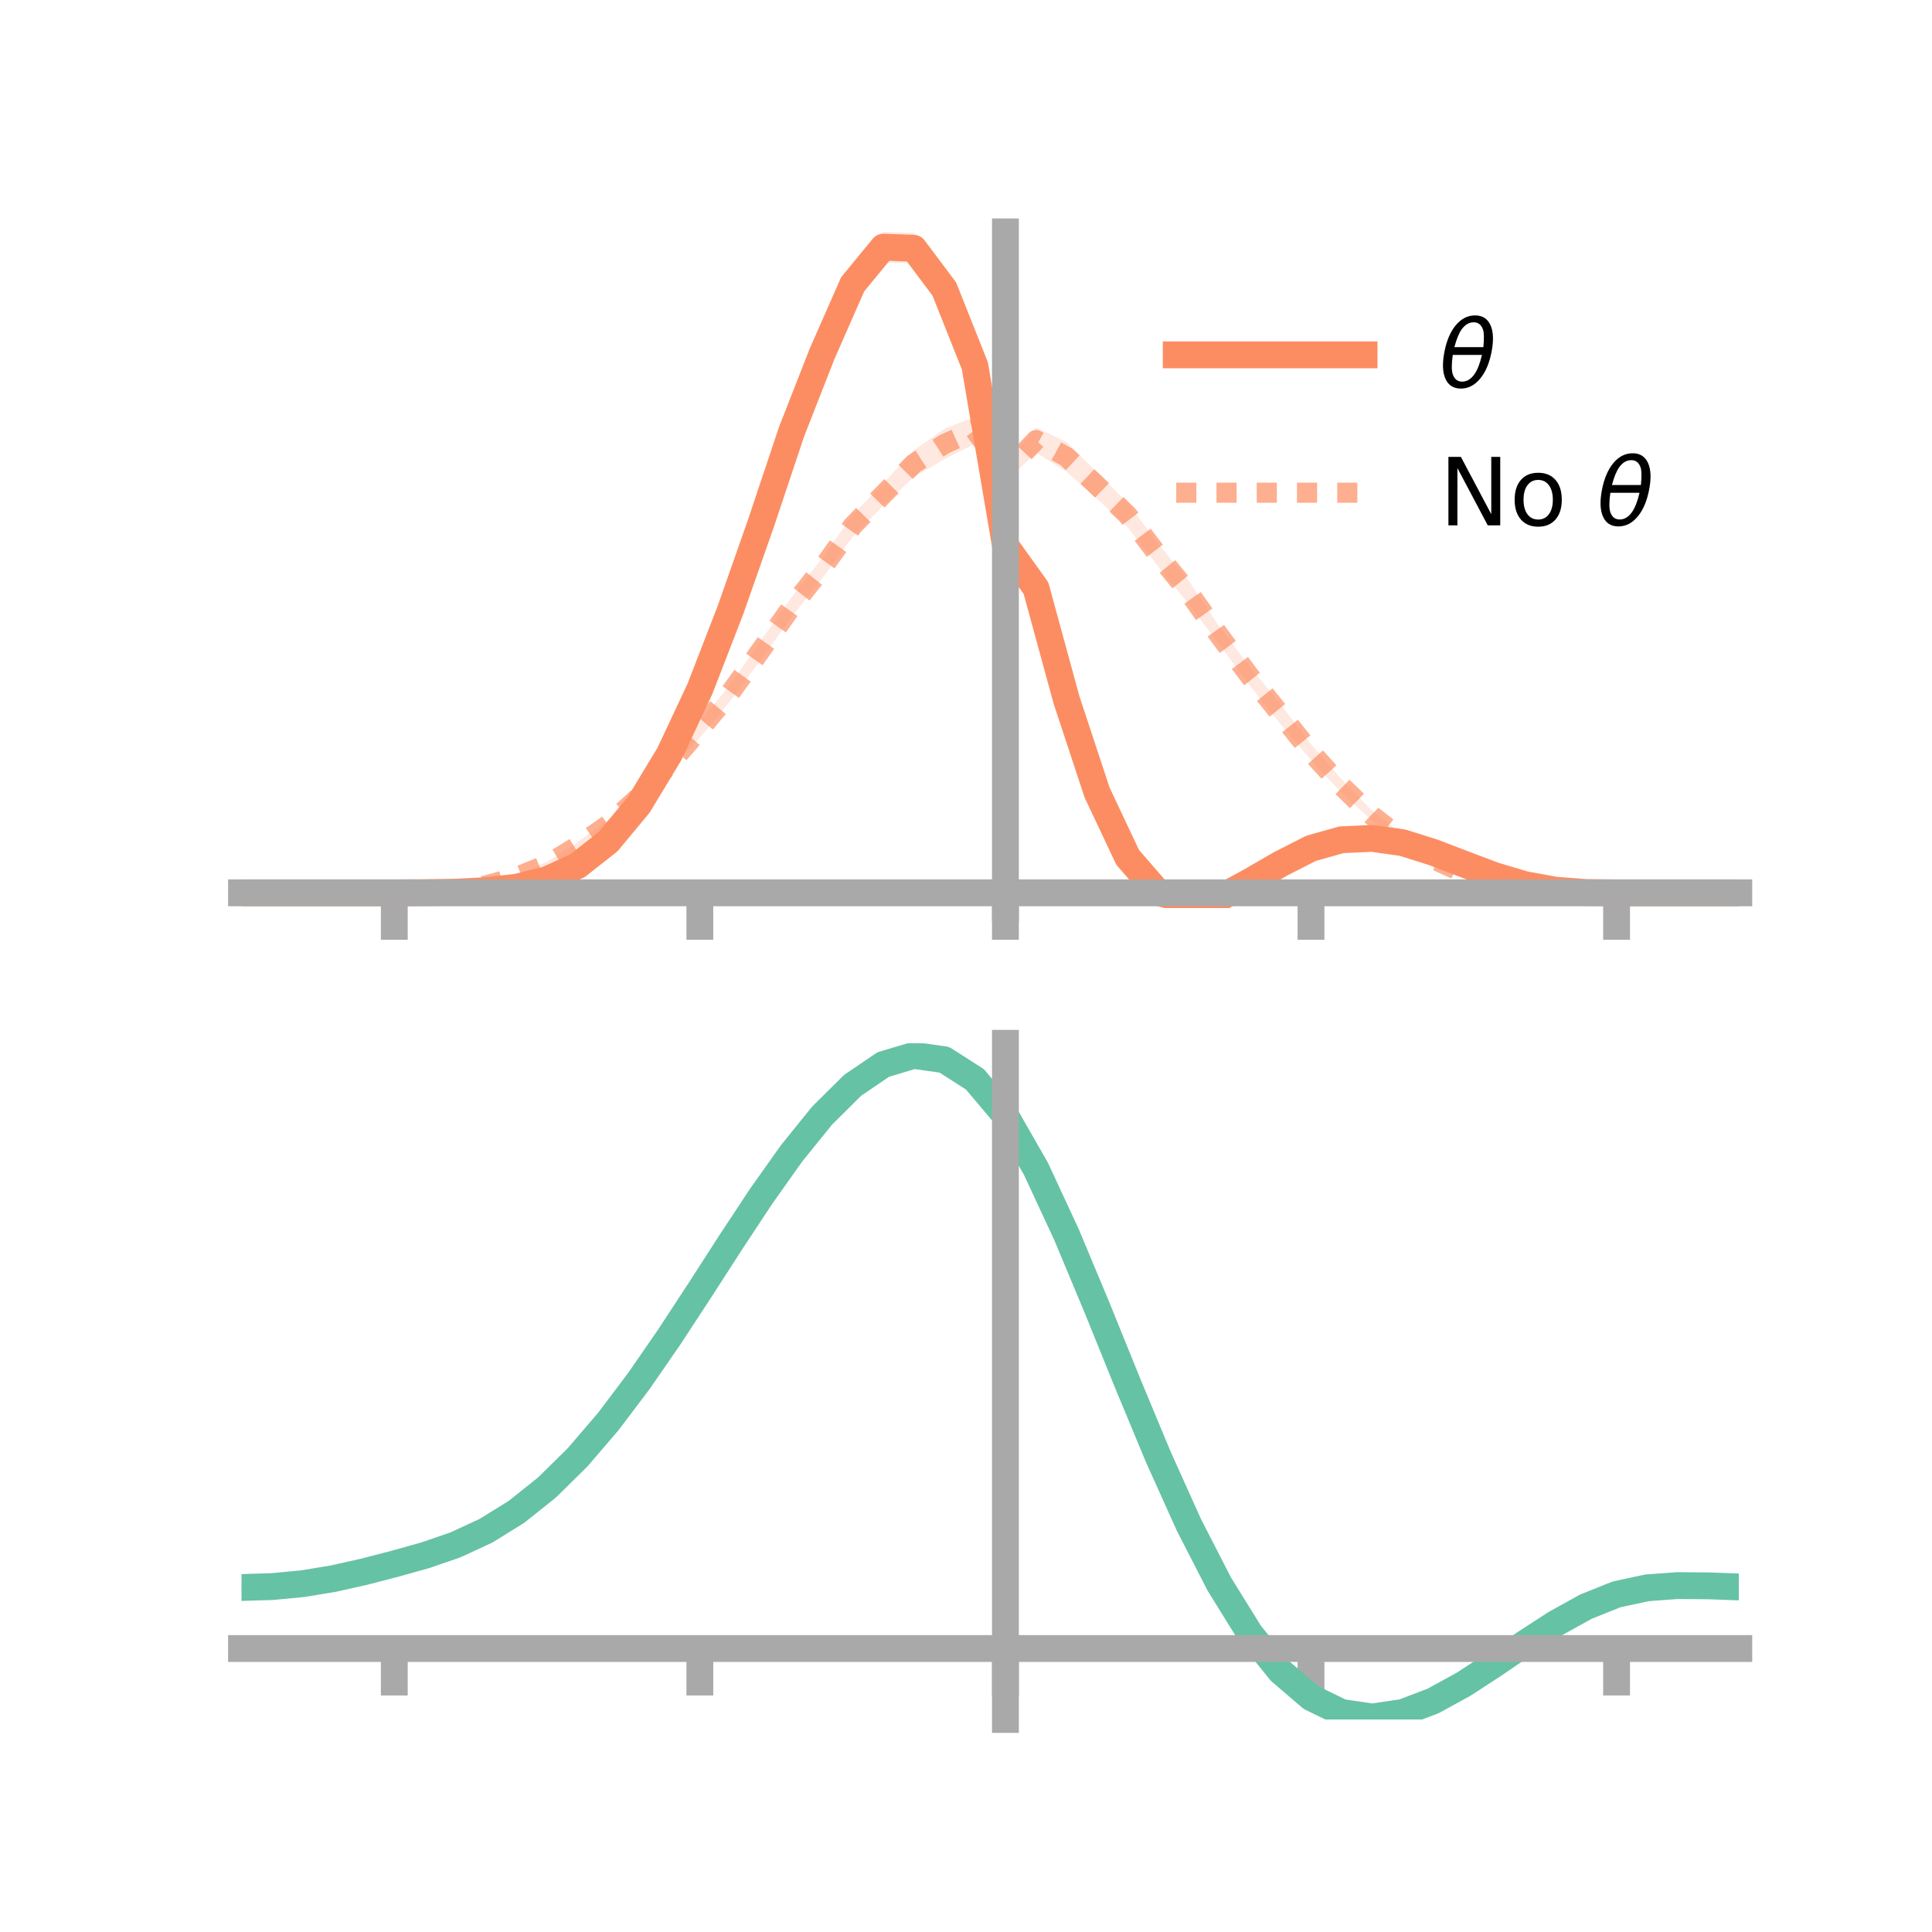 <?xml version="1.0" encoding="utf-8" standalone="no"?>
<!DOCTYPE svg PUBLIC "-//W3C//DTD SVG 1.1//EN"
  "http://www.w3.org/Graphics/SVG/1.1/DTD/svg11.dtd">
<!-- Created with matplotlib (https://matplotlib.org/) -->
<svg height="144pt" version="1.1" viewBox="0 0 144 144" width="144pt" xmlns="http://www.w3.org/2000/svg" xmlns:xlink="http://www.w3.org/1999/xlink">
 <defs>
  <style type="text/css">*{stroke-linecap:butt;stroke-linejoin:round;}</style>
 </defs>
 <g id="figure_1">
  <g id="patch_1">
   <path d="M 0 144 
L 144 144 
L 144 0 
L 0 0 
z
" style="fill:none;"/>
  </g>
  <g id="axes_1">
   <g id="patch_2">
    <path d="M 18 67.68 
L 129.6 67.68 
L 129.6 17.28 
L 18 17.28 
z
" style="fill:none;"/>
   </g>
   <g id="PolyCollection_1">
    <path clip-path="url(#pca341f7905)" d="M 18 66.546 
L 18 66.546 
L 20.278 66.546 
L 22.555 66.546 
L 24.833 66.546 
L 27.11 66.546 
L 29.388 66.545 
L 31.665 66.513 
L 33.943 66.456 
L 36.22 66.308 
L 38.498 66.021 
L 40.776 65.438 
L 43.053 64.321 
L 45.331 62.452 
L 47.608 59.66 
L 49.886 55.755 
L 52.163 50.9 
L 54.441 44.833 
L 56.718 38.271 
L 58.996 31.207 
L 61.273 25.416 
L 63.551 20.137 
L 65.829 17.28 
L 68.106 17.374 
L 70.384 20.376 
L 72.661 26.37 
L 74.939 40.073 
L 77.216 42.866 
L 79.494 51.289 
L 81.771 58.279 
L 84.049 63.216 
L 86.327 65.833 
L 88.604 66.567 
L 90.882 66.448 
L 93.159 65.253 
L 95.437 63.927 
L 97.714 62.845 
L 99.992 62.225 
L 102.269 62.19 
L 104.547 62.54 
L 106.824 63.325 
L 109.102 64.241 
L 111.38 65.127 
L 113.657 65.844 
L 115.935 66.29 
L 118.212 66.5 
L 120.49 66.545 
L 122.767 66.546 
L 125.045 66.546 
L 127.322 66.546 
L 129.6 66.546 
L 129.6 66.546 
L 129.6 66.546 
L 127.322 66.546 
L 125.045 66.546 
L 122.767 66.546 
L 120.49 66.546 
L 118.212 66.546 
L 115.935 66.407 
L 113.657 66.033 
L 111.38 65.39 
L 109.102 64.557 
L 106.824 63.73 
L 104.547 63.078 
L 102.269 62.786 
L 99.992 62.956 
L 97.714 63.617 
L 95.437 64.857 
L 93.159 66.162 
L 90.882 67.449 
L 88.604 67.68 
L 86.327 67.219 
L 84.049 64.586 
L 81.771 59.866 
L 79.494 53.067 
L 77.216 44.801 
L 74.939 41.251 
L 72.661 28.16 
L 70.384 22.711 
L 68.106 19.635 
L 65.829 19.564 
L 63.551 22.246 
L 61.273 27.329 
L 58.996 33.159 
L 56.718 39.728 
L 54.441 46.124 
L 52.163 51.814 
L 49.886 56.66 
L 47.608 60.299 
L 45.331 62.998 
L 43.053 64.717 
L 40.776 65.704 
L 38.498 66.241 
L 36.22 66.456 
L 33.943 66.538 
L 31.665 66.555 
L 29.388 66.546 
L 27.11 66.546 
L 24.833 66.546 
L 22.555 66.546 
L 20.278 66.546 
L 18 66.546 
z
" style="fill:#fc8d62;fill-opacity:0.2;"/>
   </g>
   <g id="PolyCollection_2">
    <path clip-path="url(#pca341f7905)" d="M 18 66.546 
L 18 66.546 
L 20.278 66.546 
L 22.555 66.546 
L 24.833 66.546 
L 27.11 66.546 
L 29.388 66.545 
L 31.665 66.502 
L 33.943 66.302 
L 36.22 65.902 
L 38.498 65.216 
L 40.776 64.233 
L 43.053 62.764 
L 45.331 61.095 
L 47.608 59.019 
L 49.886 56.578 
L 52.163 53.765 
L 54.441 51.011 
L 56.718 47.739 
L 58.996 44.521 
L 61.273 41.616 
L 63.551 38.38 
L 65.829 36.029 
L 68.106 33.56 
L 70.384 31.969 
L 72.661 31.057 
L 74.939 34.506 
L 77.216 31.863 
L 79.494 32.955 
L 81.771 35.208 
L 84.049 37.484 
L 86.327 40.535 
L 88.604 43.298 
L 90.882 46.712 
L 93.159 49.709 
L 95.437 52.481 
L 97.714 55.474 
L 99.992 58.069 
L 102.269 60.432 
L 104.547 62.202 
L 106.824 63.758 
L 109.102 64.853 
L 111.38 65.656 
L 113.657 66.164 
L 115.935 66.434 
L 118.212 66.517 
L 120.49 66.545 
L 122.767 66.546 
L 125.045 66.546 
L 127.322 66.546 
L 129.6 66.546 
L 129.6 66.546 
L 129.6 66.546 
L 127.322 66.546 
L 125.045 66.546 
L 122.767 66.546 
L 120.49 66.546 
L 118.212 66.557 
L 115.935 66.528 
L 113.657 66.358 
L 111.38 65.985 
L 109.102 65.27 
L 106.824 64.33 
L 104.547 62.919 
L 102.269 61.156 
L 99.992 59.104 
L 97.714 56.645 
L 95.437 53.964 
L 93.159 51.105 
L 90.882 48.039 
L 88.604 45.025 
L 86.327 42.221 
L 84.049 39.302 
L 81.771 37.178 
L 79.494 35.159 
L 77.216 33.737 
L 74.939 35.915 
L 72.661 33.074 
L 70.384 34.231 
L 68.106 35.566 
L 65.829 37.683 
L 63.551 40.017 
L 61.273 43.129 
L 58.996 45.981 
L 56.718 49.169 
L 54.441 52.228 
L 52.163 54.989 
L 49.886 57.401 
L 47.608 59.794 
L 45.331 61.849 
L 43.053 63.34 
L 40.776 64.644 
L 38.498 65.508 
L 36.22 66.093 
L 33.943 66.414 
L 31.665 66.541 
L 29.388 66.546 
L 27.11 66.546 
L 24.833 66.546 
L 22.555 66.546 
L 20.278 66.546 
L 18 66.546 
z
" style="fill:#fc8d62;fill-opacity:0.2;"/>
   </g>
   <g id="matplotlib.axis_1">
    <g id="xtick_1">
     <g id="line2d_1">
      <defs>
       <path d="M 0 0 
L 0 3.5 
" id="m360973710a" style="stroke:#a9a9a9;stroke-width:2;"/>
      </defs>
      <g>
       <use style="fill:#a9a9a9;stroke:#a9a9a9;stroke-width:2;" x="29.388" xlink:href="#m360973710a" y="66.546"/>
      </g>
     </g>
    </g>
    <g id="xtick_2">
     <g id="line2d_2">
      <g>
       <use style="fill:#a9a9a9;stroke:#a9a9a9;stroke-width:2;" x="52.163" xlink:href="#m360973710a" y="66.546"/>
      </g>
     </g>
    </g>
    <g id="xtick_3">
     <g id="line2d_3">
      <g>
       <use style="fill:#a9a9a9;stroke:#a9a9a9;stroke-width:2;" x="74.939" xlink:href="#m360973710a" y="66.546"/>
      </g>
     </g>
    </g>
    <g id="xtick_4">
     <g id="line2d_4">
      <g>
       <use style="fill:#a9a9a9;stroke:#a9a9a9;stroke-width:2;" x="97.714" xlink:href="#m360973710a" y="66.546"/>
      </g>
     </g>
    </g>
    <g id="xtick_5">
     <g id="line2d_5">
      <g>
       <use style="fill:#a9a9a9;stroke:#a9a9a9;stroke-width:2;" x="120.49" xlink:href="#m360973710a" y="66.546"/>
      </g>
     </g>
    </g>
   </g>
   <g id="matplotlib.axis_2"/>
   <g id="line2d_6">
    <path clip-path="url(#pca341f7905)" d="M 18 66.546 
L 20.278 66.546 
L 22.555 66.546 
L 24.833 66.546 
L 27.11 66.546 
L 29.388 66.545 
L 31.665 66.534 
L 33.943 66.497 
L 36.22 66.382 
L 38.498 66.131 
L 40.776 65.571 
L 43.053 64.519 
L 45.331 62.725 
L 47.608 59.98 
L 49.886 56.208 
L 52.163 51.357 
L 54.441 45.479 
L 56.718 38.999 
L 58.996 32.183 
L 61.273 26.373 
L 63.551 21.192 
L 65.829 18.422 
L 68.106 18.505 
L 70.384 21.543 
L 72.661 27.265 
L 74.939 40.662 
L 77.216 43.834 
L 79.494 52.178 
L 81.771 59.072 
L 84.049 63.901 
L 86.327 66.526 
L 88.604 67.124 
L 90.882 66.949 
L 93.159 65.707 
L 95.437 64.392 
L 97.714 63.231 
L 99.992 62.59 
L 102.269 62.488 
L 104.547 62.809 
L 106.824 63.527 
L 109.102 64.399 
L 111.38 65.258 
L 113.657 65.938 
L 115.935 66.348 
L 118.212 66.523 
L 120.49 66.546 
L 122.767 66.546 
L 125.045 66.546 
L 127.322 66.546 
L 129.6 66.546 
" style="fill:none;stroke:#fc8d62;stroke-linecap:square;stroke-width:2;"/>
   </g>
   <g id="line2d_7">
    <path clip-path="url(#pca341f7905)" d="M 18 66.546 
L 20.278 66.546 
L 22.555 66.546 
L 24.833 66.546 
L 27.11 66.546 
L 29.388 66.545 
L 31.665 66.521 
L 33.943 66.358 
L 36.22 65.998 
L 38.498 65.362 
L 40.776 64.439 
L 43.053 63.052 
L 45.331 61.472 
L 47.608 59.407 
L 49.886 56.99 
L 52.163 54.377 
L 54.441 51.619 
L 56.718 48.454 
L 58.996 45.251 
L 61.273 42.372 
L 63.551 39.199 
L 65.829 36.856 
L 68.106 34.563 
L 70.384 33.1 
L 72.661 32.066 
L 74.939 35.211 
L 77.216 32.8 
L 79.494 34.057 
L 81.771 36.193 
L 84.049 38.393 
L 86.327 41.378 
L 88.604 44.162 
L 90.882 47.376 
L 93.159 50.407 
L 95.437 53.222 
L 97.714 56.06 
L 99.992 58.586 
L 102.269 60.794 
L 104.547 62.561 
L 106.824 64.044 
L 109.102 65.062 
L 111.38 65.821 
L 113.657 66.261 
L 115.935 66.481 
L 118.212 66.537 
L 120.49 66.546 
L 122.767 66.546 
L 125.045 66.546 
L 127.322 66.546 
L 129.6 66.546 
" style="fill:none;stroke:#fc8d62;stroke-dasharray:1.5,1.5;stroke-dashoffset:0;stroke-opacity:0.7;stroke-width:1.5;"/>
   </g>
   <g id="patch_3">
    <path d="M 74.939 67.68 
L 74.939 17.28 
" style="fill:none;stroke:#a9a9a9;stroke-linecap:square;stroke-linejoin:miter;stroke-width:2;"/>
   </g>
   <g id="patch_4">
    <path d="M 129.6 67.68 
L 129.6 17.28 
" style="fill:none;"/>
   </g>
   <g id="patch_5">
    <path d="M 18 66.546 
L 129.6 66.546 
" style="fill:none;stroke:#a9a9a9;stroke-linecap:square;stroke-linejoin:miter;stroke-width:2;"/>
   </g>
   <g id="patch_6">
    <path d="M 18 17.28 
L 129.6 17.28 
" style="fill:none;"/>
   </g>
   <g id="legend_1">
    <g id="line2d_8">
     <path d="M 87.67 26.449 
L 101.67 26.449 
" style="fill:none;stroke:#fc8d62;stroke-linecap:square;stroke-width:2;"/>
    </g>
    <g id="line2d_9"/>
    <g id="text_1">
     <!-- $\theta$ -->
     <g transform="translate(107.27 28.899)scale(0.07 -0.07)">
      <defs>
       <path d="M 45.516 34.672 
L 14.453 34.672 
Q 12.359 20.062 14.5 13.875 
Q 17.188 6.25 24.469 6.25 
Q 31.781 6.25 37.359 13.922 
Q 42.234 20.656 45.516 34.672 
z
M 47.016 42.969 
Q 48.344 56.844 46.625 61.719 
Q 43.953 69.438 36.766 69.438 
Q 29.297 69.438 23.828 61.812 
Q 19.531 55.672 16.156 42.969 
z
M 38.188 76.766 
Q 49.906 76.766 54.594 66.406 
Q 59.281 56.109 55.719 37.844 
Q 52.203 19.625 43.453 9.281 
Q 34.766 -1.125 23.047 -1.125 
Q 11.281 -1.125 6.641 9.281 
Q 2 19.625 5.516 37.844 
Q 9.078 56.109 17.719 66.406 
Q 26.422 76.766 38.188 76.766 
z
" id="DejaVuSans-Oblique-952"/>
      </defs>
      <use transform="translate(0 0.234)" xlink:href="#DejaVuSans-Oblique-952"/>
     </g>
    </g>
    <g id="line2d_10">
     <path d="M 87.67 36.724 
L 101.67 36.724 
" style="fill:none;stroke:#fc8d62;stroke-dasharray:1.5,1.5;stroke-dashoffset:0;stroke-opacity:0.7;stroke-width:1.5;"/>
    </g>
    <g id="line2d_11"/>
    <g id="text_2">
     <!-- No $\theta$ -->
     <g transform="translate(107.27 39.174)scale(0.07 -0.07)">
      <defs>
       <path d="M 9.812 72.906 
L 23.094 72.906 
L 55.422 11.922 
L 55.422 72.906 
L 64.984 72.906 
L 64.984 0 
L 51.703 0 
L 19.391 60.984 
L 19.391 0 
L 9.812 0 
z
" id="DejaVuSans-78"/>
       <path d="M 30.609 48.391 
Q 23.391 48.391 19.188 42.75 
Q 14.984 37.109 14.984 27.297 
Q 14.984 17.484 19.156 11.844 
Q 23.344 6.203 30.609 6.203 
Q 37.797 6.203 41.984 11.859 
Q 46.188 17.531 46.188 27.297 
Q 46.188 37.016 41.984 42.703 
Q 37.797 48.391 30.609 48.391 
z
M 30.609 56 
Q 42.328 56 49.016 48.375 
Q 55.719 40.766 55.719 27.297 
Q 55.719 13.875 49.016 6.219 
Q 42.328 -1.422 30.609 -1.422 
Q 18.844 -1.422 12.172 6.219 
Q 5.516 13.875 5.516 27.297 
Q 5.516 40.766 12.172 48.375 
Q 18.844 56 30.609 56 
z
" id="DejaVuSans-111"/>
       <path id="DejaVuSans-32"/>
      </defs>
      <use transform="translate(0 0.234)" xlink:href="#DejaVuSans-78"/>
      <use transform="translate(74.805 0.234)" xlink:href="#DejaVuSans-111"/>
      <use transform="translate(135.986 0.234)" xlink:href="#DejaVuSans-32"/>
      <use transform="translate(167.773 0.234)" xlink:href="#DejaVuSans-Oblique-952"/>
     </g>
    </g>
   </g>
  </g>
  <g id="axes_2">
   <g id="patch_7">
    <path d="M 18 128.16 
L 129.6 128.16 
L 129.6 77.76 
L 18 77.76 
z
" style="fill:none;"/>
   </g>
   <g id="PolyCollection_3">
    <path clip-path="url(#p231255b721)" d="M 18 118.399 
L 18 118.246 
L 20.278 118.181 
L 22.555 117.958 
L 24.833 117.57 
L 27.11 117.045 
L 29.388 116.438 
L 31.665 115.788 
L 33.943 114.989 
L 36.22 113.918 
L 38.498 112.487 
L 40.776 110.64 
L 43.053 108.356 
L 45.331 105.652 
L 47.608 102.575 
L 49.886 99.205 
L 52.163 95.649 
L 54.441 92.035 
L 56.718 88.507 
L 58.996 85.222 
L 61.273 82.343 
L 63.551 80.034 
L 65.829 78.456 
L 68.106 77.76 
L 70.384 78.088 
L 72.661 79.569 
L 74.939 82.308 
L 77.216 86.345 
L 79.494 91.325 
L 81.771 96.854 
L 84.049 102.562 
L 86.327 108.121 
L 88.604 113.26 
L 90.882 117.768 
L 93.159 121.495 
L 95.437 124.358 
L 97.714 126.331 
L 99.992 127.448 
L 102.269 127.787 
L 104.547 127.461 
L 106.824 126.604 
L 109.102 125.366 
L 111.38 123.9 
L 113.657 122.362 
L 115.935 120.896 
L 118.212 119.642 
L 120.49 118.731 
L 122.767 118.243 
L 125.045 118.081 
L 127.322 118.107 
L 129.6 118.197 
L 129.6 118.363 
L 129.6 118.363 
L 127.322 118.29 
L 125.045 118.279 
L 122.767 118.449 
L 120.49 118.939 
L 118.212 119.853 
L 115.935 121.119 
L 113.657 122.609 
L 111.38 124.182 
L 109.102 125.681 
L 106.824 126.948 
L 104.547 127.824 
L 102.269 128.16 
L 99.992 127.827 
L 97.714 126.725 
L 95.437 124.789 
L 93.159 121.999 
L 90.882 118.38 
L 88.604 114.01 
L 86.327 109.029 
L 84.049 103.638 
L 81.771 98.099 
L 79.494 92.73 
L 77.216 87.893 
L 74.939 83.973 
L 72.661 81.319 
L 70.384 79.886 
L 68.106 79.567 
L 65.829 80.235 
L 63.551 81.749 
L 61.273 83.962 
L 58.996 86.718 
L 56.718 89.86 
L 54.441 93.233 
L 52.163 96.688 
L 49.886 100.089 
L 47.608 103.317 
L 45.331 106.272 
L 43.053 108.878 
L 40.776 111.086 
L 38.498 112.879 
L 36.22 114.269 
L 33.943 115.306 
L 31.665 116.074 
L 29.388 116.692 
L 27.11 117.265 
L 24.833 117.758 
L 22.555 118.12 
L 20.278 118.331 
L 18 118.399 
z
" style="fill:#66c2a5;fill-opacity:0.2;"/>
   </g>
   <g id="matplotlib.axis_3">
    <g id="xtick_6">
     <g id="line2d_12">
      <g>
       <use style="fill:#a9a9a9;stroke:#a9a9a9;stroke-width:2;" x="29.388" xlink:href="#m360973710a" y="122.87"/>
      </g>
     </g>
    </g>
    <g id="xtick_7">
     <g id="line2d_13">
      <g>
       <use style="fill:#a9a9a9;stroke:#a9a9a9;stroke-width:2;" x="52.163" xlink:href="#m360973710a" y="122.87"/>
      </g>
     </g>
    </g>
    <g id="xtick_8">
     <g id="line2d_14">
      <g>
       <use style="fill:#a9a9a9;stroke:#a9a9a9;stroke-width:2;" x="74.939" xlink:href="#m360973710a" y="122.87"/>
      </g>
     </g>
    </g>
    <g id="xtick_9">
     <g id="line2d_15">
      <g>
       <use style="fill:#a9a9a9;stroke:#a9a9a9;stroke-width:2;" x="97.714" xlink:href="#m360973710a" y="122.87"/>
      </g>
     </g>
    </g>
    <g id="xtick_10">
     <g id="line2d_16">
      <g>
       <use style="fill:#a9a9a9;stroke:#a9a9a9;stroke-width:2;" x="120.49" xlink:href="#m360973710a" y="122.87"/>
      </g>
     </g>
    </g>
   </g>
   <g id="matplotlib.axis_4"/>
   <g id="line2d_17">
    <path clip-path="url(#p231255b721)" d="M 18 118.323 
L 20.278 118.256 
L 22.555 118.039 
L 24.833 117.664 
L 27.11 117.155 
L 29.388 116.565 
L 31.665 115.931 
L 33.943 115.148 
L 36.22 114.094 
L 38.498 112.683 
L 40.776 110.863 
L 43.053 108.617 
L 45.331 105.962 
L 47.608 102.946 
L 49.886 99.647 
L 52.163 96.169 
L 54.441 92.634 
L 56.718 89.184 
L 58.996 85.97 
L 61.273 83.153 
L 63.551 80.892 
L 65.829 79.345 
L 68.106 78.664 
L 70.384 78.987 
L 72.661 80.444 
L 74.939 83.141 
L 77.216 87.119 
L 79.494 92.027 
L 81.771 97.477 
L 84.049 103.1 
L 86.327 108.575 
L 88.604 113.635 
L 90.882 118.074 
L 93.159 121.747 
L 95.437 124.574 
L 97.714 126.528 
L 99.992 127.638 
L 102.269 127.974 
L 104.547 127.642 
L 106.824 126.776 
L 109.102 125.524 
L 111.38 124.041 
L 113.657 122.485 
L 115.935 121.007 
L 118.212 119.747 
L 120.49 118.835 
L 122.767 118.346 
L 125.045 118.18 
L 127.322 118.199 
L 129.6 118.28 
" style="fill:none;stroke:#66c2a5;stroke-linecap:square;stroke-width:2;"/>
   </g>
   <g id="patch_8">
    <path d="M 74.939 128.16 
L 74.939 77.76 
" style="fill:none;stroke:#a9a9a9;stroke-linecap:square;stroke-linejoin:miter;stroke-width:2;"/>
   </g>
   <g id="patch_9">
    <path d="M 129.6 128.16 
L 129.6 77.76 
" style="fill:none;"/>
   </g>
   <g id="patch_10">
    <path d="M 18 122.87 
L 129.6 122.87 
" style="fill:none;stroke:#a9a9a9;stroke-linecap:square;stroke-linejoin:miter;stroke-width:2;"/>
   </g>
   <g id="patch_11">
    <path d="M 18 77.76 
L 129.6 77.76 
" style="fill:none;"/>
   </g>
  </g>
 </g>
 <defs>
  <clipPath id="pca341f7905">
   <rect height="50.4" width="111.6" x="18" y="17.28"/>
  </clipPath>
  <clipPath id="p231255b721">
   <rect height="50.4" width="111.6" x="18" y="77.76"/>
  </clipPath>
 </defs>
</svg>

